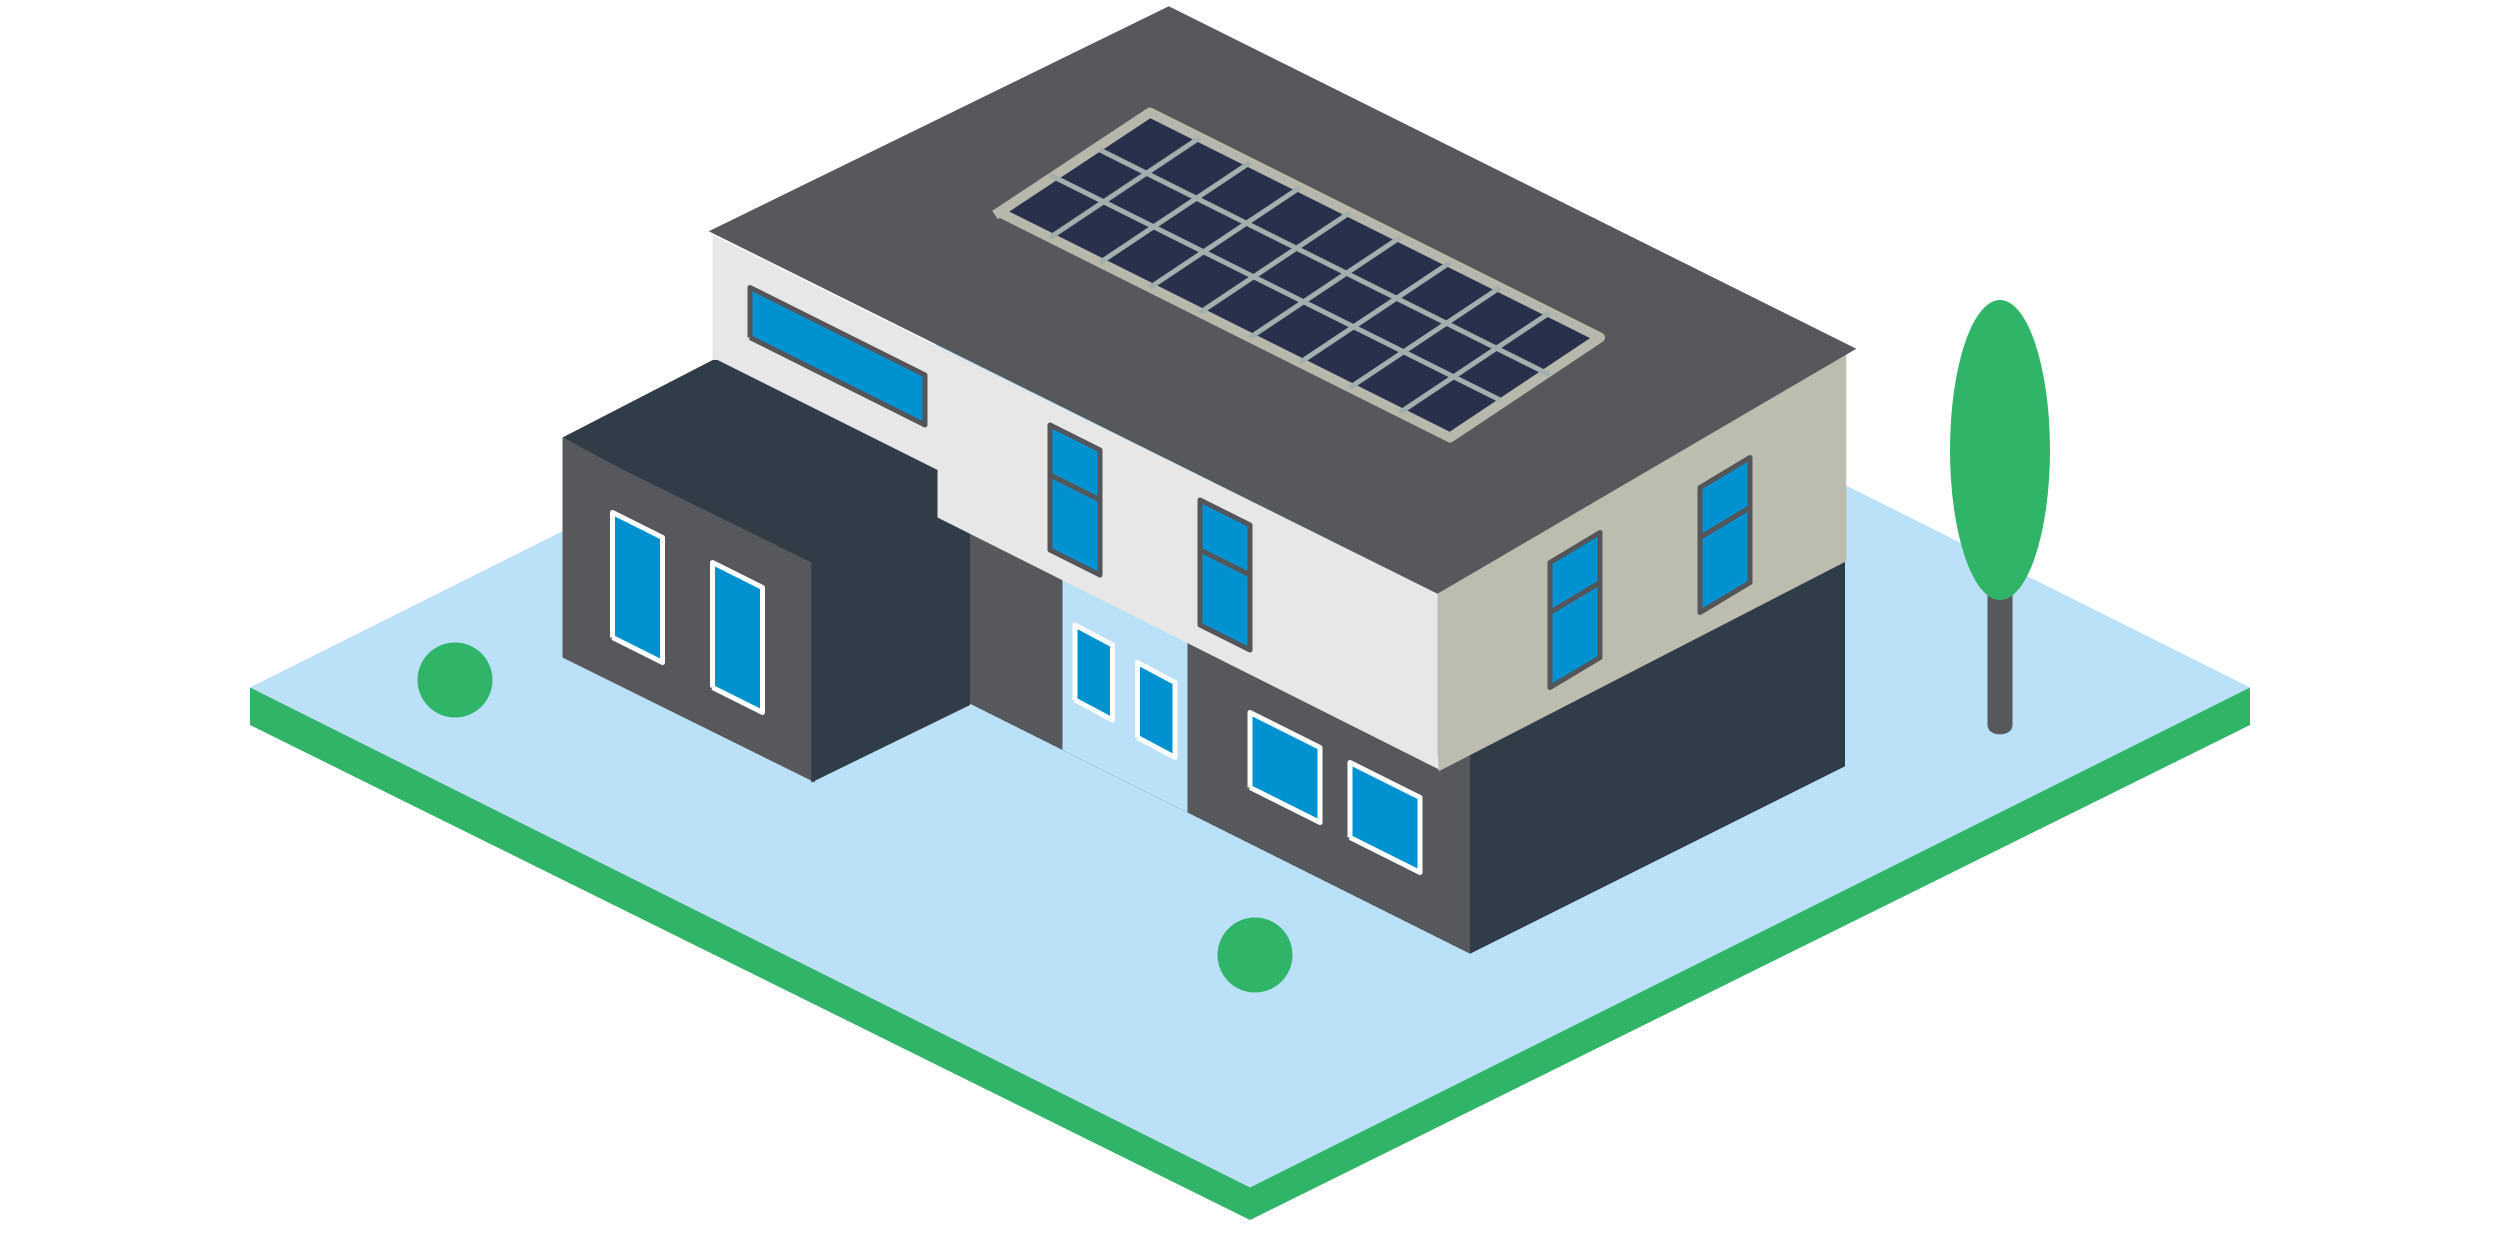 <svg viewBox="0 0 1000 500" id="ff13122b-c9a2-4eb3-994d-202711f70fc9" data-name="Layer 1" xmlns="http://www.w3.org/2000/svg">
    <pattern id="isometric" width="25" height="12.5" viewBox="0 0 10 5" patternUnits="userSpaceOnUse" x="0" y="0" >
          <g stroke="#0004" stroke-dasharray="2 1" stroke-width=".25">
            <path d="m0,0 v100"/>
            <path d="m10,0 v100"/>
          </g>
          <path d="m5,0 v100" stroke-width=".25" stroke="#0004" stroke-dasharray=".5"/>
          <g stroke-width=".25" stroke="#0004">
            <path d="m0,0 l10,5"/>
            <path d="m10,0 l-10,5"/>
          </g>
    </pattern>
    <pattern id="first_floor" width="25" height="25" viewBox="0 0 5 5" patternUnits="userSpaceOnUse" x="0" y="0">
          <rect height="5" width="5" fill="#57585B" />
          <circle cx="2.5" cy="2.5" r="0.3" fill="green" />
          <circle cx="1" cy="1" r="0.1" fill="white" />
          <circle cx="1.5" cy="2.5" r="0.1" fill="white" />
    </pattern>
    <defs>
      <filter id="f1" height="120%">
        <feGaussianBlur in="SourceAlpha" stdDeviation="3"/>
        <feOffset dx="2" dy="2" result="offsetblur"/>
        <feComponentTransfer>
          <feFuncA type="linear" slope="0.5"/>
        </feComponentTransfer>
        <feMerge> 
          <feMergeNode/> 
          <feMergeNode in="SourceGraphic"/> 
        </feMerge>
      </filter>
    </defs>
    
    <path d="M100,275 L100,275 100,290 L100,290 500,488 L500,488 900,290 L900,290 900,275" fill="#30B468" />
    <path d="M100,275 L100,275 500,75 L500,75 900,275 L900,275 500,475 L500,475 100,275" fill="#BAE1F7" />

    <path d="M225,263 v-88 l0,0 101,50 v88 l0,0 -100,-49.5" fill="#57585B" />
        <g fill="#0092D0" stroke="white" stroke-width="2" stroke-linejoin="round">
          <path d="M245,255 v-50 l0,0 20,10 v50 l0,0 -20,-10" />
          <path d="M285,275 v-50 l0,0 20,10 v50 l0,0 -20,-10" />
        </g>
    <path d="M225,175 l0,0 62,-32 l0,0 101,51 v88 l0,0 -63.5,31 v-88 l0,0 -75,-37" fill="#313C49" />
    
    <path d="M388,194 l0,0 200,100 v87.5 l0,0 -200,-100 v-87.5" fill="#57585B" />
    <path d="M425,230 v70 l0,0 50,25 v-70 l0,0 -50,-25" fill="#BAE1F7" />
        <g fill="#0092D0" stroke="white" stroke-width="2" stroke-linejoin="round">
          <path d="M430,280 v-30 l0,0 15,8 v30 l0,0 -15,-8" />
          <path d="M455,295 v-30 l0,0 15,8 v30 l0,0 -15,-8" />
          <path d="M500,315 v-30 l0,0 28,14 v30 l0,0 -28,-14" />
          <path d="M540,335 v-30 l0,0 28,14 v30 l0,0 -28,-14" />
        </g>

    <path d="M588,294 l0,0 150,-75 v87.5 l0,0 -150,75 v-87.5" fill="#313C49" />

    <path d="M285,144 v-50 l0,0 291,144 v70 l0,0 -201,-101 v-19 l0,0 -88,-44" fill="#E7E7E7" />
        <g fill="#0092D0" stroke="#535559" stroke-width="2" stroke-linejoin="round">
          <path d="M300,135 v-20 l0,0 70,35 v20 l0,0 -70,-35" />
          <path d="M420,220 v-50 l0,0 20,10 v50 l0,0 -20,-10 v-30 l0,0 20,10 " />
          <path d="M480,250 v-50 l0,0 20,10 v50 l0,0 -20,-10 v-30 l0,0 20,10 " />
        </g>

    <path d="M575,299.5 v-62 l0,0 163.5,-98 v85 l0,0 -163,84" fill="#BDBDAF" />
        <g fill="#0092D0" stroke="#535559" stroke-width="2" stroke-linejoin="round">
          <path d="M620,275 v-50 l0,0 20,-12 v50 l0,0 -20,12 v-30 l0,0 20,-12" />
          <path d="M680,245 v-50 l0,0 20,-12 v50 l0,0 -20,12 v-30 l0,0 20,-12" />
        </g>

    <path d="M575,237.5 l0,0 167.5,-98 l0,0 -275,-137 l0,0 -184,90 " fill="#57585B" />

    <path d="M400,85 l0,0 180,90 l0,0 60,-40 l0,0 -180,-90 l0,0 -62,41" stroke="#B7B7AB" fill="#29304C" stroke-width="4" stroke-linejoin="round"/>

    <line x1="420" y1="95" x2="480" y2="55" stroke="#A1AFAE" stroke-width="2" />
    <line x1="440" y1="105" x2="500" y2="65" stroke="#A1AFAE" stroke-width="2" />
    <line x1="460" y1="115" x2="520" y2="75" stroke="#A1AFAE" stroke-width="2" />
    <line x1="480" y1="125" x2="540" y2="85" stroke="#A1AFAE" stroke-width="2" />
    <line x1="500" y1="135" x2="560" y2="95" stroke="#A1AFAE" stroke-width="2" />
    <line x1="520" y1="145" x2="580" y2="105" stroke="#A1AFAE" stroke-width="2" />
    <line x1="540" y1="155" x2="600" y2="115" stroke="#A1AFAE" stroke-width="2" />
    <line x1="560" y1="165" x2="620" y2="125" stroke="#A1AFAE" stroke-width="2" />

    <line x1="420" y1="70" x2="600" y2="160" stroke="#A1AFAE" stroke-width="2" />
    <line x1="440" y1="60" x2="620" y2="150" stroke="#A1AFAE" stroke-width="2" />

    <circle cx="180" cy="270" r="15" fill="#30B468" filter="url(#f1)" />
    <circle cx="500" cy="380" r="15" fill="#30B468" filter="url(#f1)" />

    <path d="M795,200 v90 c 0,5 10,5 10,0 v-90" fill="#57585B"/>
    <ellipse cx="800" cy="180" rx="20" ry="60" fill="#30B468" stroke-width="2" />
    <!-- <rect fill="url(#isometric)" height="1000" width="1000" /> -->
</svg>
